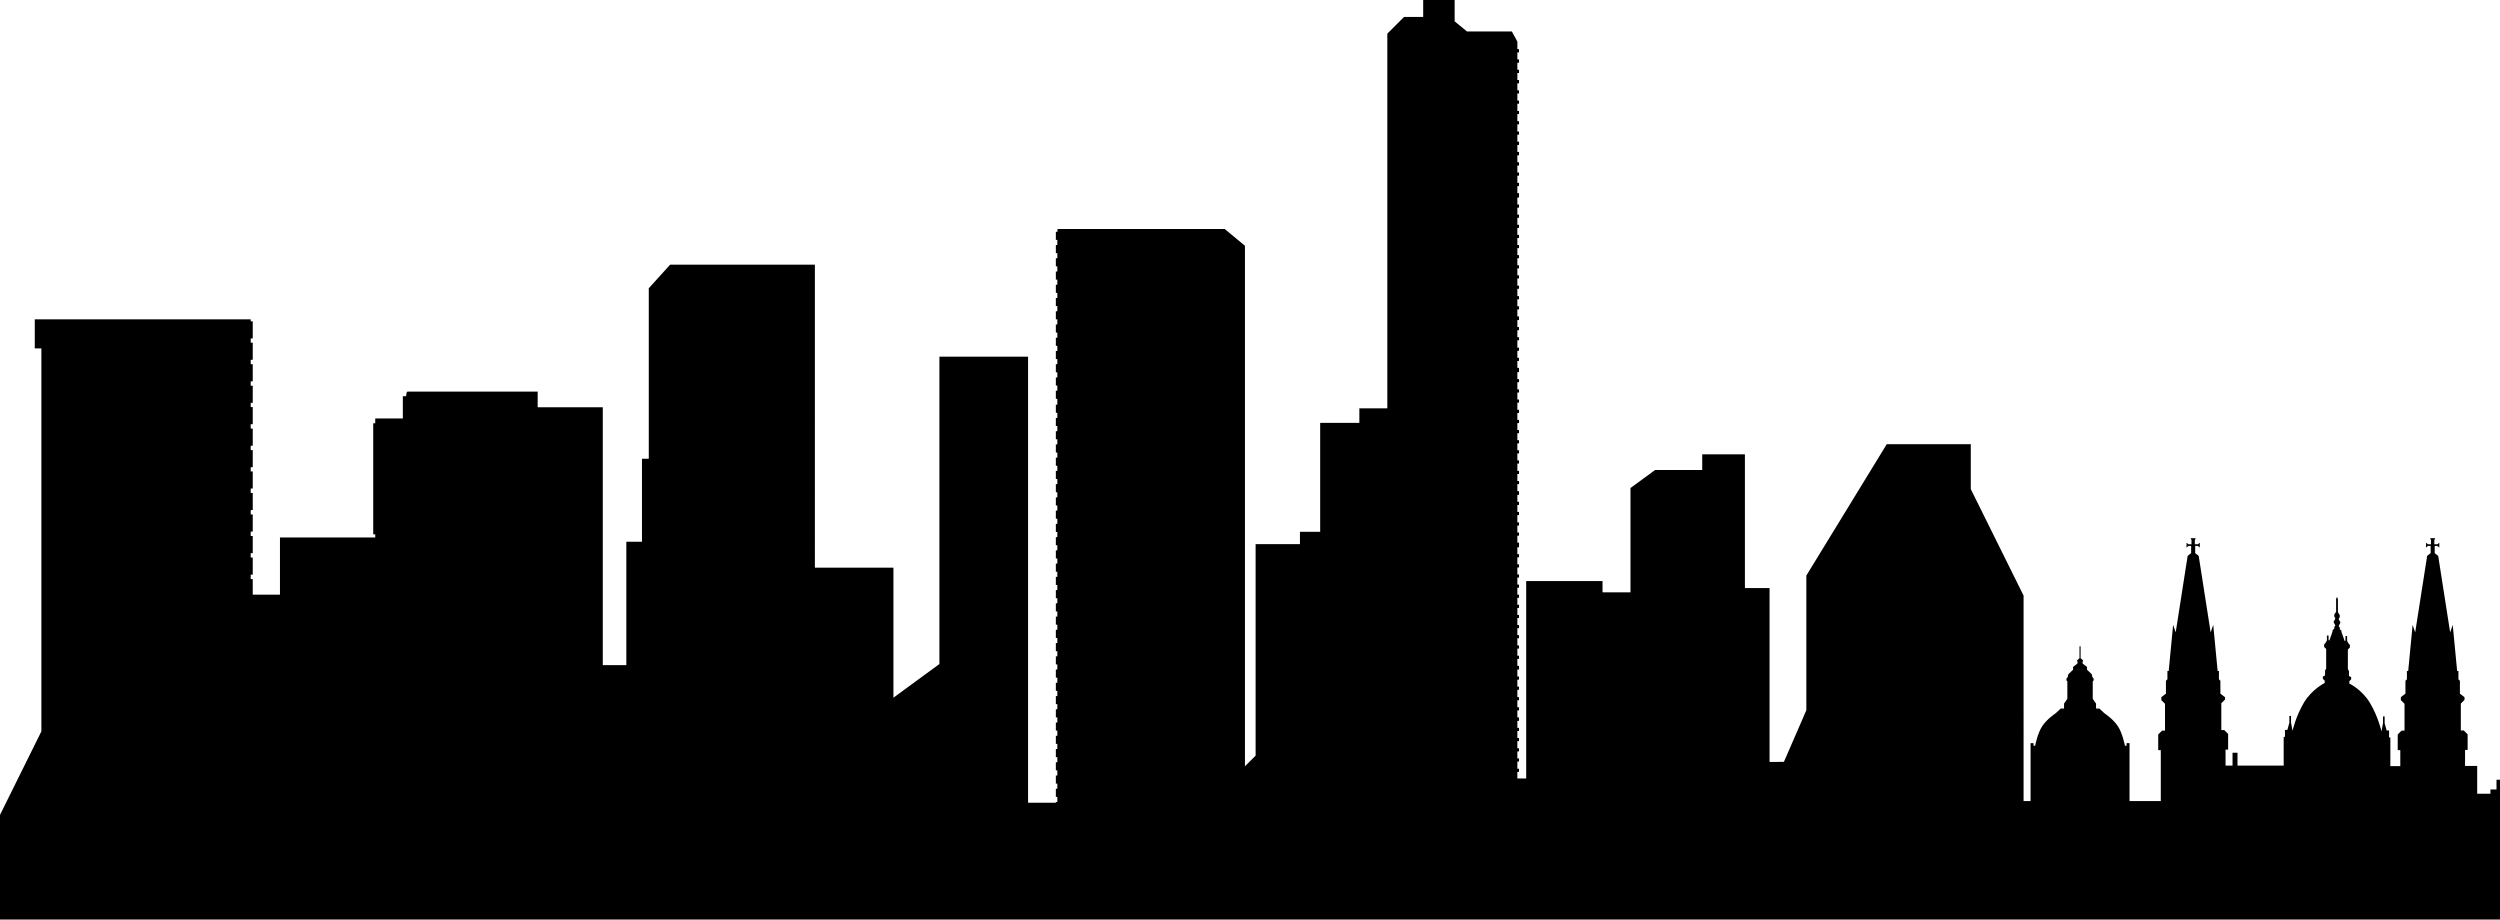 <?xml version="1.0" encoding="utf-8"?>
<!-- Generator: Adobe Illustrator 24.0.2, SVG Export Plug-In . SVG Version: 6.00 Build 0)  -->
<svg version="1.1" id="Ñëîé_1" xmlns="http://www.w3.org/2000/svg" xmlns:xlink="http://www.w3.org/1999/xlink" x="0px" y="0px"
	 viewBox="0 0 135.91 49.99" style="enable-background:new 0 0 135.91 49.99;" xml:space="preserve">
<style type="text/css">
	.st0{fill:#FFFFFF;}
	.st1{fill:#ED1C24;}
	.st2{fill:#009444;}
	.st3{fill:#9A6B37;stroke:#000000;stroke-width:0.13;}
	.st4{fill:#C88912;stroke:#000000;stroke-width:0.13;}
	.st5{fill:#CF7418;stroke:#000000;stroke-width:0.13;}
	.st6{fill:#FFFFFF;stroke:#000000;stroke-width:0.13;}
	.st7{fill:#00A886;stroke:#000000;stroke-width:0.13;}
	.st8{fill:#004FA3;stroke:#000000;stroke-width:0.13;}
	.st9{fill:none;stroke:#000000;stroke-width:0.13;}
	.st10{fill:#BC9408;stroke:#000000;stroke-width:0.13;}
	.st11{fill:#009D57;stroke:#000000;stroke-width:0.13;}
	.st12{fill:#CE6E19;stroke:#000000;stroke-width:0.13;}
	.st13{fill:#009A66;stroke:#000000;stroke-width:0.13;}
	.st14{fill:#00AB67;stroke:#000000;stroke-width:0.13;}
	.st15{fill:#EF3E33;stroke:#000000;stroke-width:0.13;}
	.st16{fill:#559534;stroke:#000000;stroke-width:0.13;}
	.st17{stroke:#000000;stroke-width:0.13;}
	.st18{fill:none;stroke:#E4E5E6;stroke-width:0.13;}
</style>
<g>
	<path d="M135.72,42.38v0.54h-0.33v0.23h-0.72v-1.51h-0.66v-0.87h0.14v-0.85l-0.21-0.21h-0.16v-1.46l0.2-0.2V37.9l-0.25-0.19v-0.7
		l-0.08-0.08v-0.45h-0.07l-0.24-2.51l-0.14,0.41l-0.65-4.16l-0.19-0.15v-0.39h0.15l0.1,0.09l0-0.27l-0.1,0.09h-0.17v-0.23l0.05-0.1
		h-0.14h-0.14l0.05,0.1v0.23h-0.17l-0.1-0.09l0,0.27l0.1-0.09h0.15v0.39l-0.19,0.15l-0.65,4.16l-0.14-0.41l-0.24,2.51h-0.07v0.45
		l-0.08,0.08v0.7l-0.25,0.19v0.16l0.2,0.2v1.46h-0.16l-0.21,0.21v0.85h0.14v0.87h-0.54v-0.32v-1.24h-0.07v-0.38h-0.13l-0.11-0.39
		v-0.37h-0.09v0.36l-0.08,0.45c0,0-0.19-0.82-0.63-1.55c-0.44-0.73-1.12-1.05-1.12-1.05v-0.13l0.1-0.1v-0.12l-0.12-0.06v-0.27
		l-0.06-0.1v-1.07l0.11-0.11v-0.14l-0.06-0.06l-0.09-0.15v-0.27h-0.09v0.24l-0.04,0.04l-0.18-0.51v-0.07l-0.09-0.07l0-0.1
		l-0.06-0.07l0.1-0.2l-0.1-0.18l0.06-0.12v-0.1l-0.1-0.15v-0.71l-0.05-0.13L127,32.55v0.71l-0.1,0.15v0.1l0.06,0.12l-0.1,0.18
		l0.1,0.2l-0.06,0.07l0,0.1l-0.09,0.07v0.07l-0.18,0.51l-0.04-0.04v-0.24h-0.09v0.27l-0.09,0.15l-0.06,0.06v0.14l0.11,0.11v1.07
		l-0.06,0.1v0.27l-0.12,0.06v0.12l0.1,0.1v0.13c0,0-0.68,0.33-1.12,1.05c-0.44,0.73-0.63,1.55-0.63,1.55l-0.08-0.45v-0.36h-0.09
		v0.37l-0.11,0.39h-0.13v0.38h-0.07v1.24v0.32h-2.51v-0.7h-0.27v0.7h-0.38v-0.87h0.14v-0.85l-0.21-0.21h-0.16v-1.46l0.2-0.2V37.9
		l-0.25-0.19v-0.7l-0.08-0.08v-0.45h-0.07l-0.24-2.51l-0.14,0.41l-0.65-4.16l-0.19-0.15v-0.39h0.15l0.1,0.09l0-0.27l-0.1,0.09h-0.17
		v-0.23l0.05-0.1h-0.14h-0.14l0.05,0.1v0.23h-0.17l-0.1-0.09l0,0.27l0.1-0.09h0.15v0.39l-0.19,0.15l-0.65,4.16l-0.14-0.41
		l-0.24,2.51h-0.07v0.45l-0.08,0.08v0.7l-0.25,0.19v0.16l0.2,0.2v1.46h-0.16l-0.21,0.21v0.85h0.14v2.77h-1.7v-0.5V40.4h-0.16v0.14
		h-0.09c0,0-0.13-0.69-0.39-1.07c-0.26-0.39-0.72-0.69-0.72-0.69l-0.28-0.26h-0.18v-0.27l-0.18-0.26v-0.95l0.05-0.05v-0.1
		l-0.07-0.08l-0.03-0.15l-0.07-0.07l-0.19-0.18v-0.15l-0.24-0.19v-0.11l0.02-0.02v-0.04l-0.13-0.12v-0.62l-0.03-0.05l-0.03,0.05
		v0.62l-0.13,0.12v0.04l0.02,0.02v0.11l-0.24,0.19v0.15l-0.19,0.18l-0.07,0.07l-0.03,0.15l-0.07,0.08v0.1l0.05,0.05v0.95l-0.18,0.26
		v0.27h-0.18l-0.28,0.26c0,0-0.46,0.3-0.72,0.69c-0.26,0.38-0.39,1.07-0.39,1.07h-0.09V40.4h-0.16v2.65v0.5h-0.38V32.38l-2.87-5.79
		v-2.44h-4.57l-4.37,7.14v7.32l-1.22,2.81H96.2v-9.45h-1.34V24.7h-2.32v0.85h-2.56l-1.34,0.98v5.67h-1.52v-0.61h-4.15v10.73h-0.48
		v-0.36h0.09v-0.17h-0.09v-0.39h0.09v-0.17h-0.09v-0.38h0.09v-0.17h-0.09v-0.39h0.09v-0.17h-0.09v-0.38h0.09v-0.17h-0.09v-0.38h0.09
		V39h-0.09v-0.38h0.09v-0.17h-0.09v-0.38h0.09v-0.17h-0.09V37.5h0.09v-0.17h-0.09v-0.38h0.09v-0.17h-0.09v-0.38h0.09V36.2h-0.09
		v-0.38h0.09v-0.17h-0.09v-0.39h0.09v-0.17h-0.09V34.7h0.09v-0.17h-0.09v-0.38h0.09v-0.17h-0.09v-0.38h0.09v-0.17h-0.09v-0.38h0.09
		v-0.17h-0.09v-0.38h0.09v-0.17h-0.09v-0.38h0.09v-0.17h-0.09v-0.38h0.09v-0.17h-0.09v-0.38h0.09v-0.17h-0.09v-0.38h0.09v-0.17
		h-0.09v-0.38h0.09V29.5h-0.09v-0.38h0.09v-0.17h-0.09v-0.38h0.09v-0.17h-0.09V28h0.09v-0.17h-0.09v-0.38h0.09v-0.17h-0.09v-0.38
		h0.09V26.7h-0.09v-0.38h0.09v-0.17h-0.09v-0.38h0.09v-0.17h-0.09V25.2h0.09v-0.17h-0.09v-0.38h0.09v-0.17h-0.09v-0.38h0.09v-0.17
		h-0.09v-0.38h0.09v-0.17h-0.09v-0.38h0.09v-0.17h-0.09v-0.38h0.09v-0.17h-0.09v-0.39h0.09v-0.17h-0.09v-0.38h0.09v-0.17h-0.09
		v-0.39h0.09v-0.17h-0.09v-0.38h0.09V20h-0.09v-0.38h0.09v-0.17h-0.09v-0.38h0.09v-0.17h-0.09V18.5h0.09v-0.17h-0.09v-0.38h0.09
		v-0.17h-0.09v-0.38h0.09V17.2h-0.09v-0.38h0.09v-0.17h-0.09v-0.38h0.09v-0.17h-0.09V15.7h0.09v-0.17h-0.09v-0.39h0.09v-0.17h-0.09
		v-0.38h0.09v-0.17h-0.09v-0.38h0.09v-0.17h-0.09v-0.38h0.09v-0.17h-0.09v-0.38h0.09v-0.17h-0.09v-0.38h0.09v-0.17h-0.09v-0.38h0.09
		v-0.17h-0.09v-0.38h0.09v-0.17h-0.09v-0.38h0.09V10.5h-0.09v-0.38h0.09V9.94h-0.09V9.55h0.09V9.38h-0.09V9h0.09V8.82h-0.09V8.44
		h0.09V8.26h-0.09V7.88h0.09V7.7h-0.09V7.32h0.09V7.15h-0.09V6.76h0.09V6.59h-0.09V6.2h0.09V6.03h-0.09V5.64h0.09V5.47h-0.09V5.08
		h0.09V4.91h-0.09V4.53h0.09V4.35h-0.09V3.97h0.09V3.79h-0.09V3.41h0.09V3.23h-0.09V2.85h0.09V2.67h-0.09V2.26l-0.3-0.55h-2.44
		l-0.67-0.55V0h-1.71v0.92h-1.04l-0.91,0.91V22.2h-1.52v0.79h-2.13v5.92h-1.1v0.67h-2.41v11.5l-0.58,0.58v-28.3l-1.1-0.91h-9.09
		v0.15H57.4v0.44h0.08v0.28H57.4v0.44h0.08v0.28H57.4v0.44h0.08v0.28H57.4v0.44h0.08v0.28H57.4v0.44h0.08v0.28H57.4v0.44h0.08v0.28
		H57.4v0.44h0.08v0.28H57.4v0.44h0.08v0.28H57.4v0.44h0.08v0.28H57.4v0.44h0.08v0.28H57.4v0.44h0.08v0.28H57.4v0.44h0.08v0.28H57.4
		v0.44h0.08V22H57.4v0.44h0.08v0.28H57.4v0.44h0.08v0.28H57.4v0.44h0.08v0.28H57.4v0.44h0.08v0.28H57.4v0.44h0.08v0.28H57.4v0.44
		h0.08v0.28H57.4v0.44h0.08v0.28H57.4v0.44h0.08v0.28H57.4v0.44h0.08v0.28H57.4v0.44h0.08v0.28H57.4v0.44h0.08v0.28H57.4v0.44h0.08
		v0.28H57.4v0.44h0.08v0.28H57.4v0.44h0.08v0.28H57.4v0.44h0.08v0.28H57.4v0.44h0.08v0.28H57.4v0.44h0.08v0.28H57.4v0.44h0.08v0.28
		H57.4v0.44h0.08v0.28H57.4v0.44h0.08v0.28H57.4v0.44h0.08v0.28H57.4v0.44h0.08v0.28H57.4v0.44h0.08v0.28H57.4v0.44h0.08v0.28H57.4
		v0.44h0.08v0.28H57.4v0.44h0.08v0.28H57.4v0.44h0.08v0.28H57.4v0.44h0.08v0.28H57.4v0.44h0.08v0.28H57.4v0.44h0.08v0.28H57.4v0.04
		h-1.51V19.39h-4.82V36.1l-2.5,1.83v-7.07h-4.27V14.39h-7.87l-1.16,1.28v9.27h-0.37v4.51h-0.85v6.71h-1.28V22.14h-3.54v-0.85
		c0,0-6.89,0-7.07,0c-0.05,0-0.07,0.1-0.08,0.25h-0.18v1.21H20.4v0.26h-0.11v6.04h0.11v0.17h-5.18v3.11h-1.48v-0.85h-0.11v-0.24
		h0.11v-0.93h-0.11v-0.24h0.11v-0.93h-0.11V28.9h0.11v-0.93h-0.11v-0.24h0.11V26.8h-0.11v-0.24h0.11v-0.93h-0.11V25.4h0.11v-0.93
		h-0.11v-0.24h0.11V23.3h-0.11v-0.24h0.11v-0.93h-0.11V21.9h0.11v-0.93h-0.11v-0.24h0.11V19.8h-0.11v-0.24h0.11v-0.93h-0.11V18.4
		h0.11v-0.93h-0.11v-0.11H1.89v1.58h0.36v20.82L0,44.3v5.69h135.91v-7.6H135.72z"/>
</g>
</svg>
